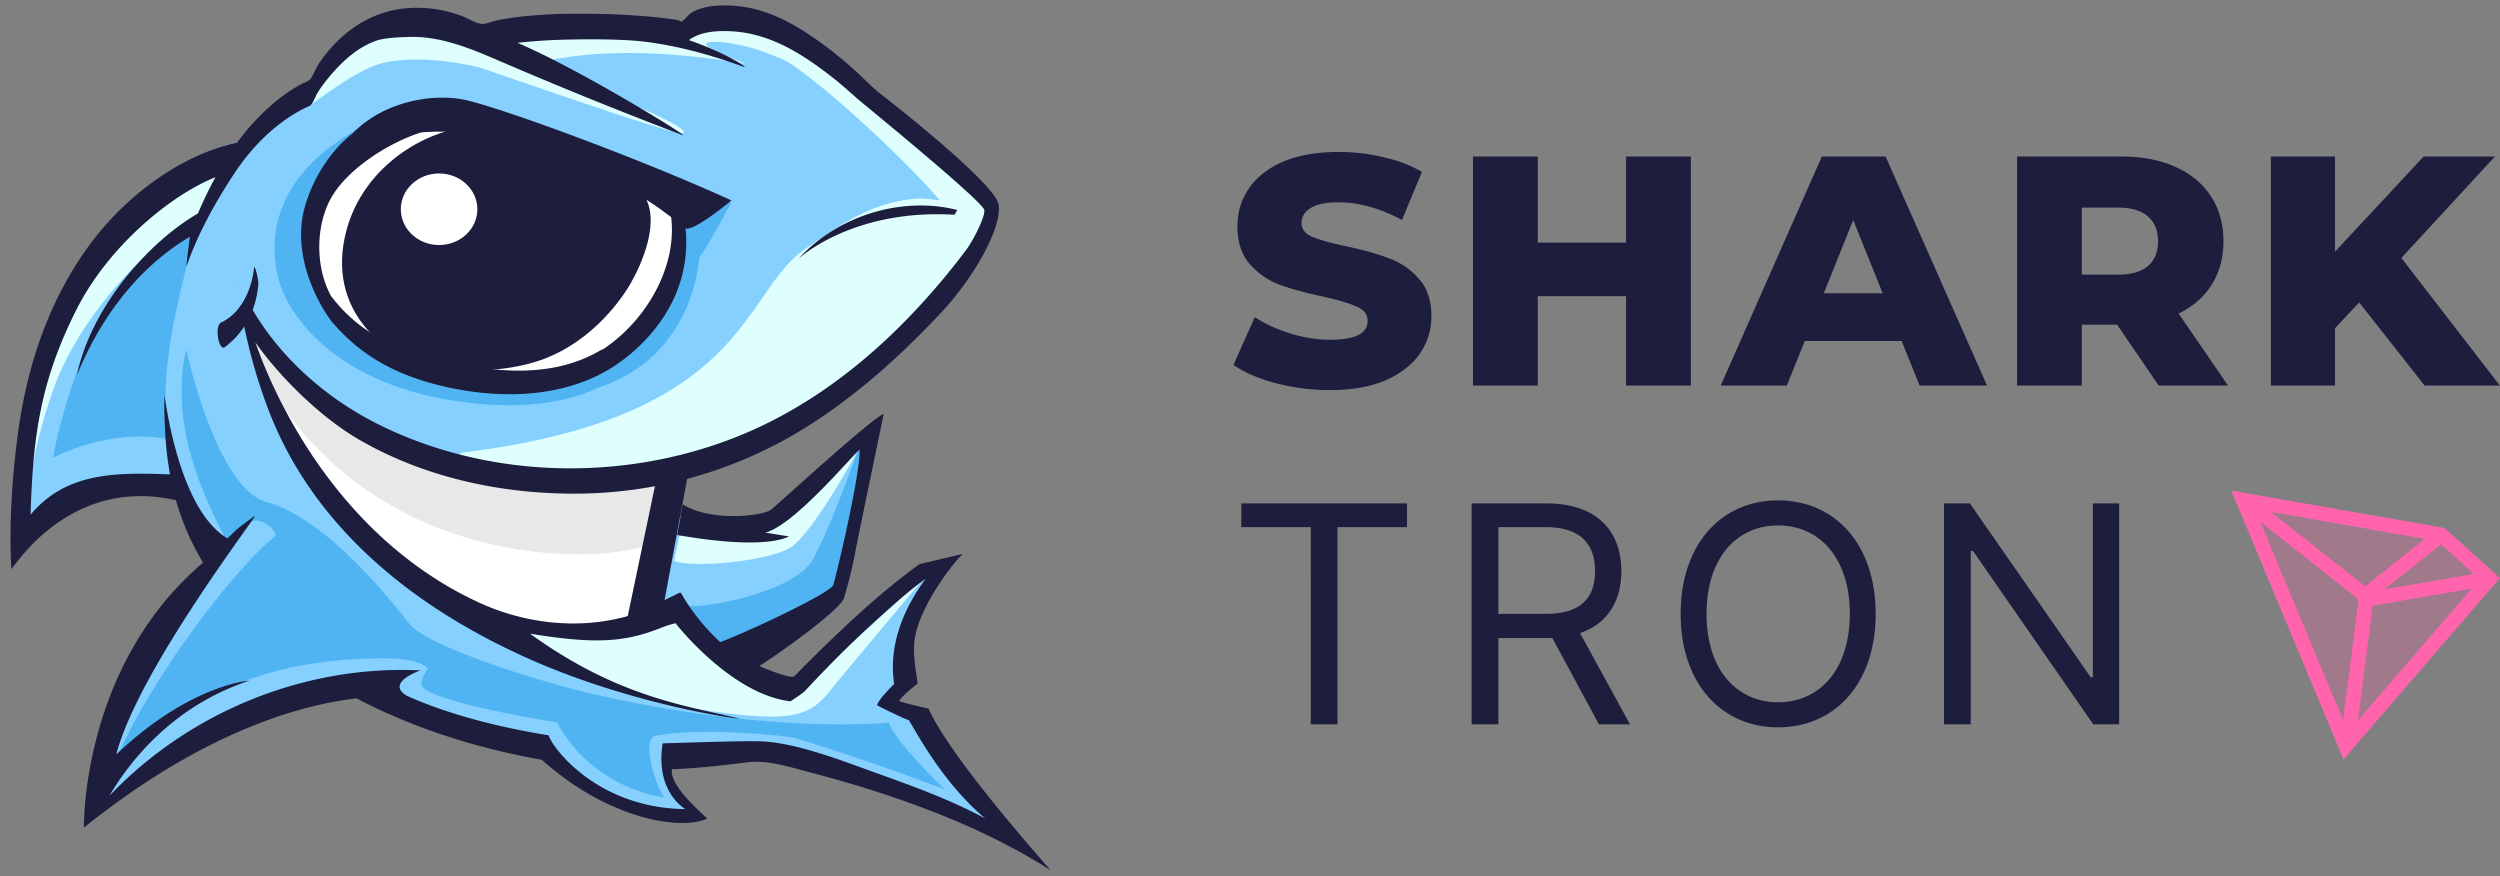 <svg width="214" height="75" fill="none" xmlns="http://www.w3.org/2000/svg"><rect width="100%" height="100%" fill="#808080" stroke="none"/><path d="M56.336 43.207c4.514 3.134 9.912 1.078 9.912 1.078 3.534-3.085 5.447-4.652 8.44-7.64.239-.236-2.55 13.81-2.55 13.81-.64.912-1.234 1.435-2.16 2.252-.57.503-7.7 6.66-11.777 4.309-1.767-1.027-2.238-3.242-2.749-5.68-.141-.676-1.232-9.598.884-8.129zm-10.6 19.684c0 4.407 14.034 7.15 14.034 7.15.187-.494-5.398-3.722-.883-6.856 2.206-1.528-13.15-2.86-13.151-.294zM18.451 48.153c-6.87 3.133-11.188 22.573-11.188 22.573.427.196 11.58-11.36 22.975-12.26 5.414-.426 7.693 1.074 8.235.019 1.37-2.666-11.784-14.09-20.022-10.332zm3.828-35.99c-1.57-.656-9.324 1.095-15.802 12.16C.155 35.133 1.841 45.68 1.816 46.884c0 0 2.404-7.002 15.36-4.651 10.173 1.84 10.644-27.748 5.103-30.07z" fill="#85D0FF"/><path d="M19.776 13.57c-5.822 8.439-6.603 21.985-4.858 28.057 4.5 15.669 26.232 23.425 42.055 22.916 3.043-.098 7.312-.686 7.312-.686 11.09 1.225 24.733 9.99 24.733 9.99-9.619-9.402-9.422-12.928-9.422-12.928-.452-.088-3.288-.098-2.945-1.077 0 0 .234-1.257.785-1.91 0 0 .148-1.126.393-3.672.371-3.843 2.552-5.73 2.552-5.73-.238-.252-3.308 1.323-5.006 2.698-5.545 4.485-7.557 7.537-7.557 7.537a5.509 5.509 0 01-1.276-.196 10.891 10.891 0 01-4.71-2.35 20.05 20.05 0 01-3.828-4.603c-.483.049-8.44 6.88-22.164-1.708-9.636-6.029-16.443-25.157-15.917-25.42 0 0 1.286 3.291 4.319 6.758 7.323 8.37 21.199 11.28 32.486 8.912 16.021-3.361 24.929-15.644 28.07-21.912.088-.174-4.146-4.97-10.748-10.063 0 0-5.904-6.033-10.305-6.673C59.035.824 58.2 2.699 58.2 2.699c-3.828-.784-13.124-.98-17.176.244a23.011 23.011 0 00-2.944-1.077c-2.69-.725-6.426-.256-8.637 1.86-1.374 1.317-2.257 2.253-3.14 4.016 0 0-3.386 1.273-6.527 5.827z" fill="#85D0FF"/><path d="M23.58 35.314c5.495 7.597 10.598 14.805 19.625 17.727 4.335 1.433 8.831.722 13.196.45 1.018-6.234 1.962-10.103 2.404-13.134-13.965 1.627-29.137-1.33-37.47-12.817-.534-.745.842 5.746 2.245 7.774z" fill="#fff"/><path d="M35.036 9.258c-1.149-.196-5.877 2.235-8.282 4.618-4.668 4.629-3.093 9.776-2.609 10.941 1.3 3.134 5.363 8.086 14.872 9.51 8.073 1.208 11.814-1.019 12.285-1.175 8.215-2.743 8.541-11.069 8.541-11.069 1.115-1.584 2.766-4.804 2.766-4.804s-4.576.096-8.245-1.685c-5.311-2.573-10.69-4.898-19.328-6.336zM16.522 19.866c-.21-1.444-4.336 2.276-4.568 2.5-5.115 4.943-7.547 16.879-7.37 16.787 5.594-2.691 9.757-1.55 9.757-1.55-1.042-7.715 2.397-16.25 2.18-17.737zm-.574 10.071c-.392 1.258-.687 4.278.05 7.666 1.034 4.764 3.68 9.122 3.68 9.122.222-.312 1.49-1.83 1.49-1.83.981-1.051 2.781.71 2.355 1.029-2.506 1.915-9.606 10.345-13.544 18.905-.167.362 3.65-3.181 5.877-4.28 5.094-2.501 9.014-4.068 16.577-4.2 2.196-.035 3.777.304 4.175.911 0 0-.809 1.095-.453 1.526 1.177 1.436 11.516 3.052 11.516 3.052 3.231 5.852 9.2 6.414 9.2 6.414-.785-.989-1.998-5.008-.744-5.262 3.718-.76 11.17-.042 11.954.195 8.788 2.668 13.853 4.944 12.632 4.22-.14-.083-4.058-3.918-4.646-5.55 0 0-9.89 1.07-25.214-2.424-4.134-.942-14.233-4.002-15.815-6.039-5.398-6.953-9.566-9.707-12.198-10.406-4.34-1.15-6.892-13.049-6.892-13.049z" fill="#50B4F2"/><path d="M58.675 51.874c1.586.245 9.456-1.175 10.96-4.078 2.212-4.276 4.06-10.334 4.227-10.003.393.766-1.268 11.36-2.608 12.859-2.748 3.053-7.581 6.508-10.355 4.797-1.285-.796-3.129-3.716-2.224-3.575z" fill="#50B4F2"/><path d="M22.943 32.81c9.535 16.374 29.857 15.97 34.27 13.12.337-.22 1.005-5.832 1.005-5.832-.486-.392-16.204 2.51-25.434-2.545-8.143-4.46-10.312-10.2-11.566-9.412 0 0 .94 3.314 1.725 4.669z" fill="#E8E8E8"/><path d="M36.675 10.529c-4.16.648-8.704 4.309-9.422 9.793-.308 2.337-.131 6.158 1.504 6.726.215.075 3.925 3.606 8.876 4.995 3.356.938 10.119.344 10.82.098 4.571-1.614 7.294-5.093 7.851-6.072.907-1.585 2.748-5.484 1.046-7.77-1.702-2.286-19.226-7.995-20.675-7.77z" fill="#fff"/><path d="M39.62 10.92c-4.16.65-8.967 3.99-10.11 9.402-1.448 6.856 4.185 10.499 7.247 11.035 5.324.93 8.833-.291 9.544-.538 4.572-1.614 7.09-5.541 7.655-6.513.907-1.584 2.748-5.484 1.046-7.77-1.701-2.285-13.934-5.84-15.383-5.615z" fill="#1D1D3D"/><path d="M37.586 20.975c1.809 0 3.276-1.372 3.276-3.064s-1.467-3.063-3.276-3.063c-1.81 0-3.276 1.371-3.276 3.063 0 1.692 1.466 3.064 3.276 3.064z" fill="#fff"/><path d="M84.28 16.884c-.123-.185-12.136-10.596-15.64-12.93-3.194-2.125-6.521-2.393-7.69-2.299-1.724.149-1.284.92-3.308 1.224-1.735.259-1.042.312-3.604 0-1.827-.223-5.429-1.175-6.667-.881-5.207 1.224-11.643.186-14.161.685-1.153.228-3.919.784-5.062 2.939-.56 1.062-2.014 3.018-1.557 3.297.136.082 3.837-2.997 6.247-3.546 3.644-.829 8.347.445 8.347.445 10.549 3.633 17.654 6.072 17.362 5.485-.642-1.284-12.194-5.193-12.106-5.78.04-.267.558-.418 2.53-.685 6.132-.832 12.897.294 14.795.62.305.052-3.422-1.262-3.31-1.697.078-.278 1.322-.196 2.247-.028 1.709.318 2.275.535 4.088 1.252 2.229.884 10.334 8.259 13.64 12.145-.18.014-1.495-.164-1.688-.15-4.053.278-6.352 1.986-9.764 4.287-5.511 3.722-4.88 14.406-29.104 17.435-2.04.256 2.071 1.294 6.866 1.596 16.71 1.048 24.43-6.072 32.606-13.908 1.243-1.193 4.366-4.576 5.255-7.967a1.927 1.927 0 00-.323-1.54zm-65.24-3.056c-.632-.567-2.685.756-3.926 1.566a30.288 30.288 0 00-7.36 6.758C3.59 27.832 2.52 33.569 1.962 36.744c-.937 5.34.141 8.26.369 8.275.326.022-.648-3.526 2.243-11.703 2.07-5.85 7.67-12.34 13.19-15.18.727-.374 2.02-3.643 1.275-4.308zm21.592 39.36c-.226.51 4.774 2.537 6.527 3.526 1.974 1.122 6.846 3.163 12.984 4.058 7.53 1.1 9.197.698 11.16-1.958.147-.196 7.262-8.726 8.342-9.94.251-.282-9.06 8.488-10.06 8.911-1.951.827-3.245 1.023-5.202.294-2.944-1.099-3.859-4.88-6.34-5.092-.922-.079-1.394.276-2.997.832-1.129.392-3.95.18-7.691-.133-5.824-.474-6.48-1.046-6.723-.498zm17.075-5.182c1.504.674 8.525.016 10.16-1.281 2.16-1.712 5.995-8.931 5.995-8.931s-1.841 1.502-3.492 3.16c-3.91 3.93-3.57 4.045-4.318 4.408-3.255 1.567-7.618-.821-7.618-.821l-.727 3.465z" fill="#DEFFFD"/><path d="M79.48 60.653s-1.674-.356-2.509-.634c.16-.42 1.584-1.503 1.584-1.503-.18-1.34-.457-2.595-.231-3.964.375-2.26 2.5-5.484 4.069-7.133l-3.683.871c-2.241 1.618-5.35 4.14-10.719 9.598-.196.196-1.633-.288-2.995-.876 2.777-1.78 6.964-4.942 7.24-5.788a41.328 41.328 0 001.055-4.375c.457-2.31 2.355-11.41 2.355-11.41-.899.228-9.422 8.066-9.692 8.227-.89.539-5.175.99-7.524-.503-.036.381-.466 2.634-.466 2.634 7.067 1.228 9.122.35 9.574.121l-2.024-.327c2.5-.648 7.376-6.547 8.063-7.09.09 2.129-2.141 11.39-2.269 11.613-.392.685-6.53 3.639-9.65 4.853a17.548 17.548 0 01-3.368-4.21l-.078-.038s-3.553 1.78-4.727 2.088c-4.189 1.097-8.672.54-12.549-1.258-14.093-6.536-18.844-21.719-19.085-22.254 2.159 3.062 5.649 6.452 8.833 8.305 5.584 3.253 12.193 4.689 18.626 4.656a37.332 37.332 0 0018.498-4.97c4.79-2.76 9.165-6.659 12.916-10.704 2.503-2.693 5.055-7.002 4.76-9.058-.196-1.428-6.183-6.438-10.158-9.523-.708-.55-1.519-1.42-2.159-1.988a38 38 0 00-2.294-1.906C68.423 2.262 65.765.638 62.636.482c-1.13-.057-2.37.004-3.382.57-.353.195-.589.613-.891.783-.196.114.063.02-.273-.088a4.38 4.38 0 00-.734-.12 31.73 31.73 0 00-1.826-.211 61.556 61.556 0 00-4.375-.227c-2.854-.047-5.779 0-8.59.548-.378.075-.981.35-1.342.308-.55-.065-1.203-.504-1.73-.69a10.916 10.916 0 00-4.71-.65c-3.2.29-5.736 2.154-7.509 4.77-.263.39-.492 1.104-.806 1.398a3.074 3.074 0 01-.59.278 13.992 13.992 0 00-2.406 1.64 19.435 19.435 0 00-3.168 3.411c-4.988 1.097-9.646 4.7-12.623 8.742-3.43 4.66-5.265 10.075-6.086 15.733-.528 3.638-.851 8.342-.622 12.015.018.278 4.711-8 14.09-5.876a21.365 21.365 0 002.324 5.345C6.933 57.021 7.18 70.779 7.19 70.856c6.707-5.459 15.095-10.099 23.325-11.08 4.886 2.566 10.27 4.256 15.65 5.221l.212.038c5.606 5.02 11.748 6.093 14.133 5.05.126-.056-3.252-2.672-2.991-4.245h.245c2.08-.098 4.158-.327 6.223-.588 1.676-.215 3.576.392 5.188.819 7.021 1.827 14.606 4.48 20.706 8.393.19.11-8.371-9.296-10.401-13.81zm4.894 9.431c-3.43-1.85-6.922-3.026-10.543-4.34-2.09-.762-5.712-2.104-8.396-2.27-1.468-.092-6.523.1-8.711.156-.665 4.208 1.951 5.628 1.951 5.628-7.524-.075-11.385-5.222-11.71-6.315-4.396-.701-8.854-1.88-12.17-3.402-1.832-1.12 1.193-2.155 1.203-2.155-9.948-.484-19.826 3.577-26.647 10.753 1.951-3.298 5.68-7.793 12.013-9.883 0 0-5.104.327-11.407 6.322 1.848-7.229 12.367-20.818 11.854-20.43-1.258.952-1.23.832-2.335 1.94-4.083-2.404-5.247-11.36-5.404-12.292-.02 1.224.014 2.407.088 3.573.07 1.086.2 2.168.393 3.24-4.725-.185-8.912-.165-11.935 3.445.196-6.724.854-11.466 3.926-17.55 2.734-5.431 8.085-9.815 11.903-11.338a32.708 32.708 0 00-1.503 3.104c-4.515 2.628-9.24 8.334-10.347 13.814 2.836-6.896 7.01-10.251 9.657-11.818 0 0-.376 2.785-.268 2.476.702-2.018 1.923-4.65 4.077-7.902 1.529-2.313 3.617-4.414 6.147-5.648.12-.042.236-.095.346-.159.255-.208.436-.783.628-1.085.238-.386.5-.757.785-1.11 1.033-1.272 2.267-2.51 3.787-3.174a9.05 9.05 0 01.532-.211c.736-.227 2.114-.28 2.852-.294 3.119-.057 6.065 1.418 8.864 2.593a387.94 387.94 0 0014.43 5.817c.846.324-8.737-5.605-14.133-7.9 1.5-.177 3.009-.255 4.514-.285 1.767-.033 3.557-.03 5.341.085 4.374.34 8.484 1.901 9.532 2.256.44.149-1.44-1.158-4.72-2.292.108-.082.223-.156.343-.221.946-.517 2.124-.588 3.176-.539 3.372.132 6.181 1.926 8.788 3.967.722.564 1.403 1.175 2.087 1.786.306.274 10.796 8.814 10.896 9.558.074.601-.968 2.611-1.498 3.33a59.108 59.108 0 01-3.867 4.675c-3.57 3.917-7.706 7.353-12.408 9.827-10.403 5.472-23.664 5.76-34.21.452-4.457-2.245-8.522-5.837-10.95-10.275-.15.384-.348.748-.59 1.083a46.532 46.532 0 002.18 7.835c1.55 4.066 6.153 14.38 22.681 21.625 9.03 3.962 18.467 5.161 17.608 4.954-4.59-1.111-10.343-1.836-17.836-7.247 5.542.9 8.048.744 11.124-.465.433-.176.877-.32 1.331-.43 0 0 4.74 6.095 9.844 6.682 0 0 1.04-.664 1.276-.918a94.23 94.23 0 011.723-1.818 97.373 97.373 0 015.179-4.96c1.075-.951 2.159-1.909 3.337-2.753l.049-.035c-2.16 2.938-3.141 5.997-2.694 9.01 0 0-1.409 1.353-1.452 1.825 0 0 2.11 1.077 2.717 1.271.718 1.154 2.926 5.388 6.575 8.444l-.003-.012z" fill="#1D1D3D"/><path d="M20.332 24.328c.011 0 .02.041.023.104-.047-.135-.023-.104-.023-.104zm35.293 26.228c-.026-.135.037.24 0 .033v-.033zm26.079-32.171l.243-.411c-4.797-1.21-10.248.511-13.573 4.15-.21.23 4.346-4.287 13.33-3.739zm-1.831 41.673c.015-.011.02-.022.017-.032a.05.05 0 00-.017.032zm.251.732a.195.195 0 010 .038v-.05c-.01-.033-.024-.053 0 .05a.045.045 0 000-.038zM62.609 17.155c-7.983-3.647-20.293-8.148-23.031-8.65-2.65-.483-6.73.163-9.422 2.939 0 0-2.833 2.023-4.044 6.203-1.462 5.067 2.268 9.957 2.448 10.065 2.564 2.971 5.763 4.542 9.618 5.406 4.515 1.017 9.748.98 13.89-1.467.086-.051 7.392-4.056 6.617-12.112.655.342 3.924-2.384 3.924-2.384zm-11.016 12.76a.352.352 0 00-.157.048c-3.95 2.35-8.66 1.97-12.977 1.036-4.093-.886-7.512-2.231-10.123-5.66-1.35-2.467-1.29-5.857-.12-8.159 1.298-2.546 4.869-4.896 7.834-5.848 1.259-.092 2.611-.104 3.65.104a50.047 50.047 0 018.036 2.323c4.595 1.762 6.3 2.215 9.716 4.832.518 4.28-2.15 8.886-5.86 11.325zm-32.655-2.316c-.618.292-.212 2.497.308 2.11 1.745-1.3 2.711-3.272 2.87-5.42.024-.306-.32-1.763-.367-1.342-.206 1.804-1.064 3.831-2.811 4.652z" fill="#1D1D3D"/><path d="M56.63 52.753l2.474-13.298-2.783.927-2.784 13.299 3.093-.928zm57.218-19.361c-1.587 0-3.127-.196-4.62-.588-1.493-.392-2.707-.915-3.64-1.568l1.82-4.088c.877.579 1.895 1.045 3.052 1.4s2.296.532 3.416.532c2.128 0 3.192-.532 3.192-1.596 0-.56-.308-.97-.924-1.232-.597-.28-1.568-.57-2.912-.868-1.475-.317-2.707-.653-3.696-1.008a6.343 6.343 0 01-2.548-1.764c-.709-.803-1.064-1.885-1.064-3.248 0-1.195.327-2.268.98-3.22.653-.97 1.624-1.736 2.912-2.296 1.307-.56 2.903-.84 4.788-.84 1.288 0 2.557.15 3.808.448 1.251.28 2.352.7 3.304 1.26l-1.708 4.116c-1.867-1.008-3.677-1.512-5.432-1.512-1.101 0-1.904.168-2.408.504-.504.317-.756.737-.756 1.26s.299.915.896 1.176c.597.261 1.559.532 2.884.812 1.493.317 2.725.663 3.696 1.036a6.101 6.101 0 012.548 1.736c.728.784 1.092 1.857 1.092 3.22 0 1.176-.327 2.24-.98 3.192s-1.633 1.717-2.94 2.296c-1.307.56-2.893.84-4.76.84zM144.737 13.4V33h-5.544v-7.644h-7.56V33h-5.544V13.4h5.544v7.364h7.56V13.4h5.544zm18.043 15.792h-8.288L152.952 33h-5.657l8.653-19.6h5.46l8.68 19.6h-5.768l-1.54-3.808zm-1.624-4.088l-2.52-6.272-2.52 6.272h5.04zm20.071 2.688h-3.024V33h-5.544V13.4h8.96c1.774 0 3.314.299 4.62.896 1.307.579 2.315 1.419 3.024 2.52.71 1.083 1.064 2.361 1.064 3.836 0 1.419-.336 2.66-1.008 3.724-.653 1.045-1.596 1.867-2.828 2.464l4.228 6.16h-5.936l-3.556-5.208zm3.5-7.14c0-.915-.289-1.624-.868-2.128-.578-.504-1.437-.756-2.576-.756h-3.08v5.74h3.08c1.139 0 1.998-.243 2.576-.728.579-.504.868-1.213.868-2.128zm17.219 5.236l-2.072 2.212V33h-5.488V13.4h5.488v8.148l7.588-8.148h6.104l-8.008 8.68L213.986 33h-6.44l-5.6-7.112zm-95.69 19.234h5.946V62h2.289V45.122h5.947v-2.031h-14.182v2.031zM125.971 62h2.29v-7.386h4.137c.166 0 .323 0 .48-.01L136.866 62h2.659l-4.274-7.811c2.409-.822 3.536-2.788 3.536-5.3 0-3.342-1.995-5.798-6.426-5.798h-6.39V62zm2.29-9.455v-7.423h4.026c3.065 0 4.247 1.496 4.247 3.767s-1.182 3.656-4.21 3.656h-4.063zm32.296 0c0-5.983-3.509-9.713-8.347-9.713-4.838 0-8.346 3.73-8.346 9.713 0 5.983 3.508 9.713 8.346 9.713s8.347-3.73 8.347-9.713zm-2.216 0c0 4.912-2.696 7.572-6.131 7.572-3.434 0-6.13-2.66-6.13-7.572s2.696-7.57 6.13-7.57c3.435 0 6.131 2.658 6.131 7.57zm23.06-9.454h-2.253v14.883h-.184l-10.341-14.883h-2.216V62h2.29V47.153h.184L179.185 62h2.216V43.09z" fill="#1D1D3D"/><path opacity=".25" d="M191 42l.459.078c.608.107 1.217.212 1.822.32l1.948.34c.603.106 1.209.214 1.812.319l1.813.316c.608.107 1.217.212 1.822.32l1.835.322 1.813.316c.603.105 1.206.213 1.812.318.608.108 1.217.213 1.825.32.404.071.808.145 1.212.213a.307.307 0 01.149.073l3.26 2.951 1.312 1.188c.031.027.068.048.106.075L200.604 65c-3.202-7.673-6.399-15.327-9.604-23z" fill="#FF64AD"/><path d="M191 42l.459.078c.608.107 1.217.212 1.822.32l1.948.34c.603.106 1.209.214 1.812.319l1.813.316c.608.107 1.217.212 1.822.32l1.835.322 1.813.316c.603.105 1.206.213 1.812.318.608.108 1.217.213 1.825.32.404.071.808.145 1.212.213a.307.307 0 01.149.073l3.26 2.951 1.312 1.188c.031.027.068.048.106.075L200.604 65c-3.202-7.673-6.399-15.327-9.604-23zm9.547 19.598l.031-.007c.024-.18.048-.361.07-.544.05-.391.098-.785.149-1.176.05-.4.101-.798.154-1.199.05-.389.098-.777.146-1.164l.152-1.176c.05-.391.098-.785.146-1.176l.152-1.187c.05-.391.098-.785.149-1.176.058-.453.115-.908.175-1.361.012-.092-.009-.151-.089-.215-1.243-.977-2.481-1.956-3.721-2.935l-4.448-3.51a1.96 1.96 0 00-.094-.07c-.007.004-.014.011-.021.016l7.049 16.88zm1.307.01a.1.1 0 01.027.015c3.221-3.733 6.441-7.466 9.662-11.202-.005-.007-.007-.014-.012-.02-.041.004-.082.006-.123.013-.101.018-.204.039-.305.055-.913.158-1.829.313-2.743.469-.957.164-1.911.331-2.866.496-.767.133-1.534.263-2.3.396-.097.016-.099.016-.111.105-.038.284-.075.565-.111.849-.05.389-.098.778-.146 1.164-.051.4-.101.799-.154 1.2-.051.388-.099.777-.147 1.163l-.151 1.188c-.051.391-.099.784-.149 1.176l-.152 1.187c-.05.4-.103.798-.154 1.199a63.62 63.62 0 01-.065.546zm5.691-15.458l-.002-.03c-4.369-.766-8.737-1.53-13.105-2.294l-.012.025c2.673 2.111 5.349 4.22 8.03 6.337 1.699-1.35 3.394-2.695 5.089-4.038zm1.416.453c-.029.02-.053.034-.077.055l-4.729 3.754a.008.008 0 000 .009c0 .002.003.004.012.018l7.573-1.306c-.05-.08-2.57-2.375-2.779-2.53z" fill="#FF64AD"/></svg>